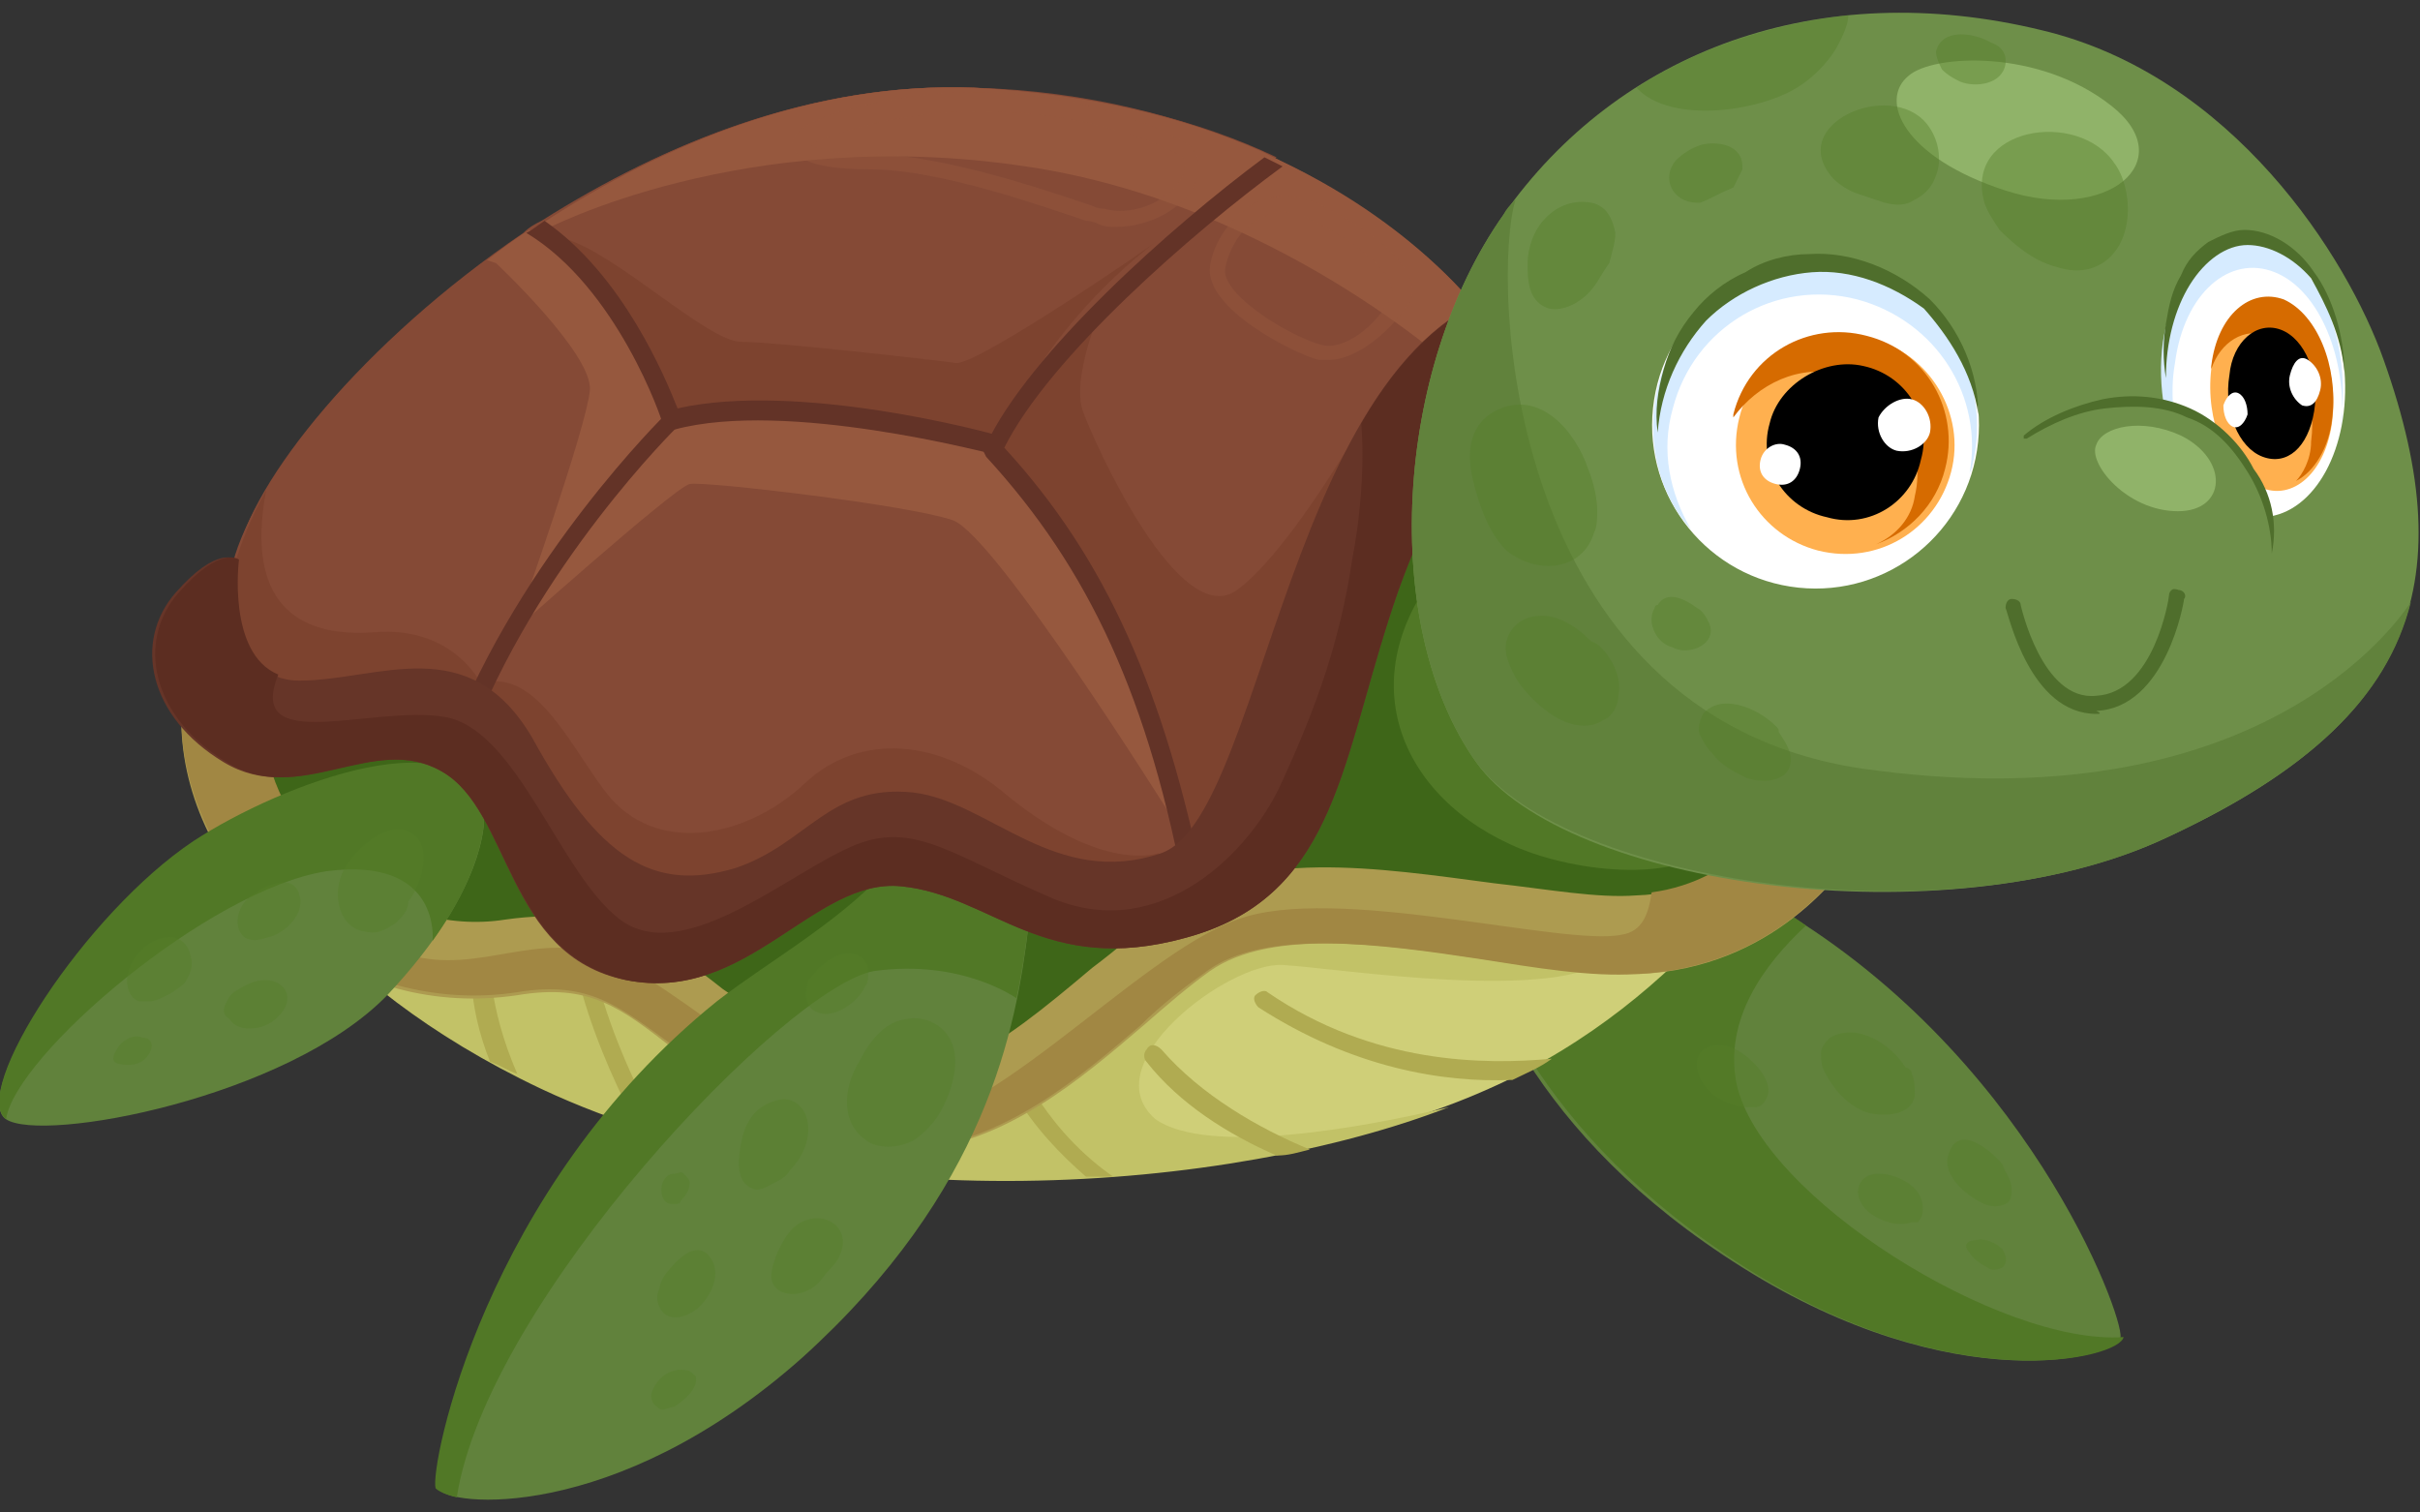 <?xml version="1.0" encoding="utf-8"?>
<!-- Generator: Adobe Illustrator 25.0.1, SVG Export Plug-In . SVG Version: 6.00 Build 0)  -->
<svg version="1.1" id="Layer_1" xmlns="http://www.w3.org/2000/svg" xmlns:xlink="http://www.w3.org/1999/xlink" x="0px" y="0px"
	 viewBox="0 0 80 50" style="enable-background:new 0 0 80 50;" xml:space="preserve">
<rect x="0" y="0" width="80" height="50" fill="#333333" stroke="none"/>
<style type="text/css">
	.st0{fill:#61823C;}
	.st1{fill:#517826;}
	.st2{fill:#3E6618;}
	.st3{fill:#CFCF78;}
	.st4{fill:#C2C267;}
	.st5{fill:#B0AB51;}
	.st6{fill:#AD9B50;}
	.st7{fill:#A18743;}
	.st8{fill:#854A36;}
	.st9{fill:#7D432F;}
	.st10{fill:#96583E;}
	.st11{fill:#633327;}
	.st12{fill:#663528;}
	.st13{fill:#5C2D21;}
	.st14{fill:#6E8F49;}
	.st15{fill:#FFFFFF;}
	.st16{fill:#FFB04F;}
	.st17{fill:#D66B00;}
	.st18{fill:#D6EBFF;}
	.st19{fill:#4F6E2C;}
	.st20{fill:#90B369;}
	.st21{opacity:0.4;}
	.st22{fill:#547D28;}
	.st23{opacity:0.44;}
</style>
<g>
	<path class="st0" d="M47.9,29c0.9,3.3,2.7,8.5,9.7,12.9c7,4.4,12.4,3,12.5,2.3c0.1-0.7-3.1-9.5-11.7-14.4c-2-1.1-4.8-2.1-6.7-3.8
		C50.7,25,47.1,26.3,47.9,29z"/>
	<path class="st1" d="M51.7,26c1.8,1.7,4.7,2.7,6.7,3.8c0.4,0.2,0.9,0.5,1.3,0.8c-1.4,1.3-2.7,3.1-2.3,5.2c0.8,3.8,8.8,8.7,12.8,8.4
		c-0.1,0.7-5.6,2.1-12.5-2.3s-8.8-9.6-9.7-12.9C47.1,26.3,50.7,25,51.7,26z"/>
	<path class="st2" d="M65.2,20.8c-3-1.1-3.9,3.4-6.7,7.4c-3.4,4.1-9.1,10-30.2,8.6C16.4,36.1,6.2,29,7.4,21.6
		c1.2-3.3,29.2,0.8,31.7-0.7c3.5-2.2,10.5-10.6,13-10.2C54.6,11.1,68.8,22.2,65.2,20.8z"/>
	<path class="st1" d="M49.9,27.9c-3.9-1.8-5.4-6-1.7-9.8c2-2,8-2.1,11.8-2.4c1.8,1.4,3.5,2.7,4.5,3.7l0.2,1.3
		c-2.6-0.5-3.6,3.8-6.3,7.6c-0.5,0.6-0.8-1.2-1.5-0.5C55.5,29.3,51.8,28.8,49.9,27.9z"/>
	<path class="st3" d="M59.2,27.1c-0.2,0.3-1.9,3.5-6.3,3.9c-5.6,0.4-8.1-1.1-12.1,0.1c-5.8,1.8-7.6,5.7-11.9,5.3
		c-4.3-0.3-5.3-3.2-9.4-4.8c-4.1-1.6-4.6-0.2-7.5-2.4c-2.6-1.9-3.1-4.2-5.1-5.3c0,0,1,7.3,11.2,12c10.2,4.7,24.2,3.2,31.1,0.1
		C56,33,59.2,27.1,59.2,27.1z"/>
	<path class="st4" d="M47.9,36.6c-7.2,2.8-20.4,3.9-30-0.6c-3.8-1.8-6.3-3.9-8-5.8c1.3,0.6,2.8,1.1,4.3,1c1.7-0.2,3.7,0.1,5.6,0.7
		c3.7,1.6,4.8,4.2,8.9,4.6c4.3,0.3,6.1-3.5,11.9-5.3c4-1.3,6.5,0.3,12.1-0.1c0.1,0,0.3,0,0.4-0.1c0.3,0.2,0.4,0.4,0.2,0.6
		c-1.7,1.6-9.1,0.4-10.9,0.3c-1.8-0.1-6.3,3.3-4.2,5.1C39.9,38.2,45,37.3,47.9,36.6z"/>
	<g>
		<path class="st5" d="M51.3,35c-0.4,0.3-0.9,0.5-1.3,0.7c-2.3,0.1-5.3-0.4-8.4-2.4c-0.1-0.1-0.2-0.3-0.1-0.4
			c0.1-0.1,0.3-0.2,0.4-0.1C45.4,35.2,49.1,35.2,51.3,35z"/>
		<path class="st5" d="M38.4,34.7c1.3,1.5,3.2,2.6,4.9,3.3c-0.4,0.1-0.7,0.2-1.1,0.2c-1.6-0.7-3.2-1.7-4.3-3.1
			c-0.1-0.1-0.1-0.3,0-0.4C38,34.5,38.2,34.5,38.4,34.7z"/>
		<path class="st5" d="M35.9,38.9c-0.8-0.7-1.7-1.6-2.4-2.8c-0.1-0.1,0-0.3,0.1-0.4c0.1-0.1,0.3,0,0.4,0.1c0.8,1.4,1.8,2.4,2.8,3.1
			C36.6,38.9,36.2,38.9,35.9,38.9z"/>
		<path class="st5" d="M16.2,35.1c-0.8-2-0.6-3.4-0.6-3.5c0-0.2,0.2-0.3,0.3-0.3c0.2,0,0.3,0.2,0.3,0.3c0,0-0.1,1.6,0.9,3.9
			C16.8,35.4,16.5,35.2,16.2,35.1z"/>
		<path class="st5" d="M19.3,32c0.2,0,0.3,0.1,0.4,0.2c0.4,1.7,1.2,3.5,2.1,5.2c-0.3-0.1-0.6-0.2-0.8-0.3c-0.8-1.5-1.5-3.2-1.9-4.8
			C19,32.2,19.1,32,19.3,32z"/>
	</g>
	<g>
		<path class="st6" d="M30.3,38c2.9-0.2,5.4-2.3,7.5-4.1c0.8-0.7,1.5-1.3,2.2-1.8c2-1.4,5.7-0.9,9-0.4c1.9,0.3,3.6,0.5,5.2,0.5
			c4.4-0.2,6.7-3.3,7.4-4.4c1.1-2.1,0.8-3.5,0.2-3.8c-0.6-0.3-2.5,2.2-2.9,2.8c-0.1,0.1-1.5,2.7-4.8,2.8c-1.3,0.1-2.9-0.2-4.7-0.4
			c-3.8-0.5-8.1-1.2-10.9,0.9c-0.8,0.6-1.6,1.3-2.4,1.9c-3.2,2.7-5.3,4.3-8.2,3.1c-1.7-0.7-2.8-1.6-4-2.4c-1.9-1.5-3.7-2.8-7.2-2.3
			c-1.9,0.3-3.9-0.3-5.5-1.6c-1.5-1.3-2.5-3-2.5-4.8c0-0.7-0.6-1.3-1.4-1.3c-0.7,0-1.3,0.6-1.3,1.4c0.1,2.5,1.4,5,3.5,6.7
			c2.2,1.8,4.9,2.5,7.6,2.1c2.4-0.4,3.4,0.4,5.2,1.8c1.2,0.9,2.5,1.9,4.5,2.8C28.1,37.9,29.2,38.1,30.3,38z"/>
		<path class="st7" d="M7.3,22.7c0.7,0,1.3,0.5,1.4,1.3c0.1,1.7,0.9,3.3,2.3,4.6c0.3,1,0.8,2.2,1.6,2.6c2.5,1.3,4.4-0.2,6.7,0.2
			c2.4,0.4,6.8,5,9.9,5.7c3,0.7,8.3-5.5,11.7-6.7c3.2-1.2,10.8,0.9,12.7,0.5c0.7-0.1,0.9-0.7,1-1.4c2.9-0.4,4.1-2.6,4.2-2.8
			c0.2-0.3,0.6-1,1.2-1.6l2.2-0.5c0.2,0.7,0.1,1.8-0.7,3.2c-0.6,1.1-2.9,4.2-7.4,4.4c-1.5,0.1-3.3-0.2-5.2-0.5c-3.3-0.5-7.1-1-9,0.4
			c-0.7,0.5-1.5,1.1-2.2,1.8c-2.1,1.8-4.5,3.8-7.5,4.1c-1.1,0.1-2.2-0.1-3.4-0.6c-2-0.8-3.3-1.9-4.5-2.8c-1.8-1.3-2.8-2.2-5.2-1.8
			c-2.6,0.4-5.4-0.3-7.6-2.1c-2.1-1.7-3.4-4.2-3.5-6.7C6,23.3,6.6,22.7,7.3,22.7z"/>
	</g>
	<path class="st0" d="M34,30.6c-0.4,3.4-1.4,8.8-7.5,14.3c-6.2,5.5-11.8,4.9-12,4.3s1.6-9.9,9.3-16.1c1.8-1.4,4.4-2.8,6-4.8
		C30.6,27.1,34.3,27.9,34,30.6z"/>
	<path class="st1" d="M23.7,33.1c1.8-1.4,4.4-2.8,6-4.8c0.9-1.2,4.6-0.4,4.3,2.3c-0.1,0.7-0.2,1.5-0.4,2.4c0,0-1.8-1.3-4.7-0.9
		C26,32.6,16.1,43,15.1,49.5c-0.4-0.1-0.6-0.2-0.7-0.3C14.2,48.5,16,39.3,23.7,33.1z"/>
	<path class="st0" d="M16,27.1c0,0,0.1,2.3-3.2,5.8C9.5,36.3,1.4,37.8,0.2,37c-1.2-0.8,2.6-6.8,6.2-9.1C9.2,26,15.6,23.5,16,27.1z"
		/>
	<path class="st1" d="M6.4,27.8c2.9-1.9,9.2-4.3,9.6-0.8c0,0,0.1,1.6-1.7,4.1c0,0,0.3-2.8-3.5-2.3C6.9,29.4,0.5,34.9,0.2,37
		C-1,36.1,2.8,30.2,6.4,27.8z"/>
	<g>
		<path class="st8" d="M13,23.5c2.6,0.1,3.1,2.9,6.6,5.3c3.5,2.3,5.7-0.6,8.3-0.7c2.6-0.1,7.2,2,9.8,1.8c0.5,0,1-0.2,1.5-0.5
			c0.2-0.1,0.4-0.2,0.6-0.3c2.1-1.4,4.1-4.6,4.4-8.5c0.5-5.1,5.1-9.8,5.1-9.8s-2.1-3.1-7-5.5c-0.2-0.1-0.4-0.2-0.6-0.3
			c-2.5-1.1-5.7-2-9.5-2.1C27,2.7,22,4.7,17.9,7.3c-0.2,0.1-0.4,0.2-0.6,0.4c-5.3,3.6-9,8.2-9.5,10.8C6.9,23.1,10.4,23.5,13,23.5z"
			/>
		<path class="st8" d="M17.5,7.6c4.2-2.8,9.3-4.9,14.7-4.7c4.1,0.2,7.5,1.1,10,2.3c0,0-7.5,5.4-9.4,9.4c0,0-6.8-1.8-10.7-0.8
			C22.2,13.9,20.9,9.4,17.5,7.6z"/>
		<path class="st8" d="M17.5,7.6c3.4,1.8,4.6,6.3,4.6,6.3s-4.8,4.6-7,10.6c-0.6-0.6-1.3-0.9-2.2-0.9c-2.6-0.1-6.1-0.5-5.2-5
			C8.4,15.9,12.1,11.2,17.5,7.6z"/>
		<path class="st8" d="M42.2,5.3c5,2.3,7.1,5.5,7.1,5.5s-4.6,4.8-5.1,9.8c-0.4,4-2.5,7.2-4.6,9.1c-1-5.6-2.7-10.7-6.7-15.1
			C34.7,10.7,42.2,5.3,42.2,5.3z"/>
		<path class="st9" d="M45.5,13.2c0,0-2.7,4.9-4.6,6.3c-1.9,1.4-4.7-4.8-5.1-5.9c-0.4-1.1,0.6-3.4,0.6-3.4s-3.7,3.9-3.6,4.5
			c0.1,0.6,3.1,2.7,4.8,8c1.6,5.3,1.8,6.7,1.8,6.7L45.5,13.2z"/>
		<path class="st9" d="M8.8,16.2c-0.7,3.7,1,4.9,3.6,4.7c2.6-0.2,3.5,1.7,3.5,1.7c1.9-0.6,3.1,2.4,4.3,3.8c1.7,1.9,4.6,1.2,6.4-0.5
			c1.8-1.7,4.5-1.5,6.7,0.4c3.2,2.6,5,1.9,5,1.9l-0.4,1.7c-0.1,0-0.1,0-0.2,0c-2.7,0.2-7.2-1.8-9.8-1.8c-2.6,0.1-4.8,3-8.3,0.7
			c-3.5-2.3-4-5.2-6.6-5.3c-2.6-0.1-6.1-0.5-5.2-5C8,17.9,8.3,17.1,8.8,16.2z"/>
		<path class="st10" d="M17.7,7.5c0.1,0,0.1-0.1,0.2-0.1C22,4.7,27,2.7,32.2,2.9c3.9,0.2,7,1,9.5,2.1c0.2,0.1,0.4,0.2,0.6,0.3
			c4.9,2.3,7,5.5,7,5.5s-0.4,0.4-1,1.2l-0.2,0.2c0,0-6-5.5-14.2-6.7C24.6,4.1,18,7.6,18,7.6L17.7,7.5z"/>
		<path class="st9" d="M38.2,8c0.2-0.1-5.9,4.1-6.6,4c-0.7-0.1-6-0.7-7.1-0.7c-1.1,0-4.1-2.9-5.8-3.4c0,0,2.9,3.2,3.8,5.9
			c0,0,5.8-0.4,10.4,0.9C33,14.7,34.2,11.1,38.2,8z"/>
		<path class="st10" d="M16.1,8.6c0.4-0.3,0.9-0.7,1.4-1c0.5,0.3,0.9,0.6,1.3,0.9c1.5,1.4,2.4,3.3,2.7,3.9c0.4,0.8,0.7,1.5,0.2,2
			c-0.9,1-2.8,3.1-4.5,5.9c0,0,2.2-6.2,2.3-7.4c0.1-1.2-3.1-4.2-3.1-4.2L16.1,8.6z"/>
		<path class="st10" d="M38.6,26.8c0,0-5.7-9.1-7.1-9.6c-1.4-0.5-8.2-1.3-8.7-1.2c-0.5,0.1-6.2,5.2-6.2,5.2s4.8-7.2,6-7.6
			c1.2-0.4,9.8,0.6,10.3,1.3C33.5,15.7,37.8,21.2,38.6,26.8z"/>
		<g>
			<g>
				<path class="st11" d="M17.4,7.7c3,1.8,4.5,6.2,4.5,6.3l0.1,0.3l0.3-0.1c3.7-1,10.4,0.8,10.5,0.8l0.2-0.6
					c-0.3-0.1-6.6-1.8-10.6-0.9c-0.4-1-1.8-4.4-4.4-6.2C17.7,7.5,17.6,7.6,17.4,7.7z"/>
			</g>
			<g>
				<path class="st11" d="M15.5,24.6c2.2-5.9,6.9-10.5,6.9-10.5l-0.4-0.4c0,0-4.8,4.7-7.1,10.7L15.5,24.6z"/>
			</g>
			<g>
				<path class="st11" d="M32.5,14.9l0.1,0.2c3.4,3.7,5.4,8,6.6,14.6c0,0.1,0,0.2,0.1,0.3l0.6-0.1c0-0.2-0.1-0.4-0.1-0.6
					c-1.3-6.4-3.2-10.8-6.6-14.5c1.5-3,6.2-7.1,9.2-9.3c-0.2-0.1-0.4-0.2-0.6-0.3c-3.1,2.3-7.8,6.5-9.2,9.5L32.5,14.9z"/>
			</g>
		</g>
		<g>
			<path class="st12" d="M50,13c0,0-2.4,2.1-4.1,7.5c-1.6,5-1.9,9.2-6.7,10.5c-4.7,1.3-6.4-1.4-9.4-1.7c-2.9-0.3-5.1,3.9-9.1,3.1
				s-3.8-5.6-6.1-6.9c-2.3-1.3-4.7,1.2-7.2-0.3c-2.5-1.5-3-4-1.6-5.6c1.4-1.6,2-1.1,2-1.1s-0.5,4,2.1,4c2.6,0,5.6-1.7,7.7,1.9
				c2.2,4,4,5.1,6.7,4.3c2.4-0.8,3.1-2.8,5.9-2.5c2.5,0.3,4.7,3.2,8.2,2C42,26.9,42.7,9.4,51.5,9.4l0.7,3.3L50,13z"/>
			<path class="st13" d="M7.5,25.2c-2.5-1.5-3-4-1.6-5.6c1.4-1.6,2-1.1,2-1.1s-0.4,3.1,1.3,3.8c-1.1,2.7,3.1,1,5.5,1.4
				s3.8,5.2,5.8,6.7c2,1.5,5.3-1.3,7.4-2.3c2.2-1.1,3.4,0.1,6.9,1.6c3.6,1.5,6.6-1.6,7.6-3.9c1.1-2.4,1.9-4.6,2.3-7.3
				C45.2,15.9,45,14,45,14s0,0,0,0c1.5-2.6,3.6-4.6,6.5-4.6l0.7,3.3L50,13c0,0-2.4,2.1-4.1,7.5c-1.6,5-1.9,9.2-6.7,10.5
				c-4.7,1.3-6.4-1.4-9.4-1.7c-2.9-0.3-5.1,3.9-9.1,3.1c-4-0.9-3.8-5.6-6.1-6.9C12.4,24.2,9.9,26.7,7.5,25.2z"/>
		</g>
	</g>
	<g>
		<path class="st14" d="M78.8,11.9c2.7,7.6,0.8,12.1-7.2,15.8c-7.3,3.4-19.9,1.6-22.8-2.5c-3.2-4.5-2.7-13,0.9-18.1
			C53.5,1.7,60.1-0.8,67.5,1C73.8,2.5,77.6,8.5,78.8,11.9z"/>
		<g>
			<ellipse transform="matrix(0.104 -0.995 0.995 0.104 39.848 72.298)" class="st15" cx="60" cy="14" rx="5.4" ry="5.4"/>
			<g>
				<path class="st16" d="M57.5,13.8c-0.5,2,0.7,3.9,2.6,4.4c2,0.5,3.9-0.7,4.4-2.6s-0.7-3.9-2.6-4.4C59.9,10.6,58,11.8,57.5,13.8z"
					/>
				<path class="st17" d="M63.3,16.4c0.4-1.7-0.6-3.5-2.4-4c-1.4-0.4-2.8,0.3-3.6,1.4c0,0,0-0.1,0-0.1c0.5-2,2.5-3.1,4.4-2.6
					c2,0.5,3.1,2.5,2.6,4.4c-0.3,1.2-1.2,2.1-2.3,2.5C62.7,17.7,63.2,17.1,63.3,16.4z"/>
				<path d="M58.5,14c-0.4,1.4,0.5,2.8,1.9,3.1c1.4,0.4,2.8-0.5,3.1-1.9c0.4-1.4-0.5-2.8-1.9-3.1C60.3,11.8,58.8,12.7,58.5,14z"/>
				<path class="st15" d="M62.1,13.8c-0.1,0.5,0.2,1,0.6,1.1c0.5,0.1,1-0.2,1.1-0.6c0.1-0.5-0.2-1-0.6-1.1
					C62.8,13.1,62.3,13.4,62.1,13.8z"/>
				<path class="st15" d="M58.2,15.2c-0.1,0.4,0.1,0.7,0.5,0.8c0.4,0.1,0.7-0.1,0.8-0.5c0.1-0.4-0.1-0.7-0.5-0.8
					C58.7,14.6,58.3,14.8,58.2,15.2z"/>
			</g>
			<path class="st18" d="M55.3,13.5c0.7-2.7,3.4-4.3,6.1-3.6c2.6,0.7,4.2,3.2,3.7,5.8c0-0.1,0.1-0.2,0.1-0.3c0.7-2.9-1-5.8-3.9-6.5
				c-2.9-0.7-5.8,1-6.5,3.9c-0.4,1.7,0,3.5,1.1,4.7C55.2,16.3,54.9,14.9,55.3,13.5z"/>
			<path class="st19" d="M65.4,13.7c0-1.4-0.6-2.8-1.6-3.8c-1.1-1-2.6-1.6-4-1.5c-0.7,0-1.5,0.2-2.1,0.6c-0.7,0.3-1.3,0.8-1.7,1.3
				c-0.5,0.6-0.8,1.2-1,1.9c-0.2,0.7-0.3,1.4-0.2,2.1c0.1-1.4,0.7-2.7,1.6-3.7c0.9-0.9,2.2-1.5,3.5-1.6c1.3-0.1,2.6,0.4,3.7,1.2
				C64.4,11.1,65.2,12.3,65.4,13.7z"/>
		</g>
		<g>
			
				<ellipse transform="matrix(0.997 -7.946153e-02 7.946153e-02 0.997 -0.757 5.963)" class="st15" cx="74.5" cy="12.5" rx="3" ry="4.6"/>
			<g>
				<path class="st16" d="M73.1,12.2c-0.2,1.7,0.5,3.4,1.6,3.9c1.1,0.5,2.2-0.5,2.4-2.2c0.2-1.7-0.5-3.4-1.6-3.9
					C74.4,9.6,73.3,10.5,73.1,12.2z"/>
				<path class="st17" d="M76.4,14.6c0.2-1.5-0.4-3-1.4-3.5c-0.8-0.3-1.6,0.2-1.9,1.1c0,0,0,0,0-0.1c0.2-1.7,1.3-2.6,2.4-2.2
					c1.1,0.5,1.8,2.2,1.6,3.9c-0.1,1-0.6,1.8-1.2,2.1C76.1,15.7,76.4,15.2,76.4,14.6z"/>
				<path d="M73.7,12.4c-0.2,1.2,0.3,2.4,1.1,2.7c0.8,0.3,1.5-0.3,1.7-1.5c0.2-1.2-0.3-2.4-1.1-2.7C74.6,10.6,73.8,11.3,73.7,12.4z"
					/>
				<path class="st15" d="M75.7,12.4c-0.1,0.4,0.1,0.8,0.4,1c0.3,0.1,0.5-0.1,0.6-0.5c0.1-0.4-0.1-0.8-0.4-1
					C76,11.7,75.8,12,75.7,12.4z"/>
				<path class="st15" d="M73.5,13.4c0,0.3,0.1,0.6,0.3,0.7c0.2,0.1,0.4-0.1,0.5-0.4c0-0.3-0.1-0.6-0.3-0.7
					C73.8,12.9,73.6,13.1,73.5,13.4z"/>
			</g>
			<path class="st18" d="M71.9,12c0.3-2.3,1.8-3.6,3.3-3c1.5,0.6,2.4,2.9,2.2,5.1c0-0.1,0-0.2,0-0.3c0.3-2.5-0.7-5-2.3-5.7
				c-1.6-0.7-3.2,0.7-3.6,3.2c-0.2,1.5,0.1,3,0.7,4.1C71.9,14.3,71.7,13.1,71.9,12z"/>
			<path class="st19" d="M77.5,12.3c0-1.2-0.4-2.5-1-3.3c-0.6-0.9-1.5-1.4-2.3-1.4c-0.4,0-0.8,0.2-1.2,0.4c-0.4,0.3-0.7,0.6-0.9,1.1
				c-0.3,0.5-0.4,1-0.5,1.6c-0.1,0.6-0.1,1.2,0,1.8c0-1.2,0.3-2.3,0.8-3.1c0.5-0.8,1.2-1.3,1.9-1.3c0.7,0,1.5,0.4,2.1,1.1
				C76.9,10.1,77.4,11.1,77.5,12.3z"/>
		</g>
		<g>
			<path class="st19" d="M69.3,23.6c-2.2,0-2.9-3.3-3-3.5c0-0.2,0.1-0.3,0.2-0.3c0.2,0,0.3,0.1,0.3,0.2c0,0,0.7,3.2,2.5,3
				c1.9-0.1,2.4-3.2,2.4-3.3c0-0.2,0.2-0.3,0.3-0.2c0.2,0,0.3,0.2,0.2,0.3c0,0.1-0.6,3.6-2.9,3.7C69.5,23.6,69.4,23.6,69.3,23.6z"/>
		</g>
		<g>
			<path class="st14" d="M74.9,19.2c0.7-1.4-0.1-4.7-2.7-5.7c-2.3-0.9-5.5,0.4-6.2,2C66.9,18.7,72.4,20.3,74.9,19.2z"/>
			<g>
				<g>
					<path class="st19" d="M75.1,18.3c0-0.9-0.3-1.9-0.8-2.7c-0.5-0.8-1.1-1.5-2-1.8c-0.8-0.4-1.8-0.4-2.7-0.3
						c-0.9,0.1-1.8,0.5-2.6,1c0,0-0.1,0-0.1,0c0,0,0,0,0-0.1c0.7-0.6,1.7-1,2.6-1.2c1-0.2,2-0.1,2.9,0.3c0.9,0.4,1.7,1.2,2.1,2
						C75.1,16.3,75.3,17.3,75.1,18.3C75.2,18.3,75.2,18.3,75.1,18.3C75.1,18.3,75.1,18.3,75.1,18.3z"/>
				</g>
			</g>
			<path class="st20" d="M72.1,14.4c1.6,0.8,1.5,2.5-0.1,2.5c-1.7,0-3-1.6-2.7-2.2C69.5,14.1,70.8,13.8,72.1,14.4z"/>
		</g>
		<path class="st0" d="M48.8,25.2c-3.2-4.5-2.7-13,0.9-18.1c0.1-0.2,0.2-0.3,0.4-0.5c-0.8,2.6-0.4,17,11.4,18.8
			c13.2,1.9,17.8-4.9,18.2-5.5c-0.8,3.2-3.4,5.6-8.1,7.8C64.4,31.1,51.8,29.2,48.8,25.2z"/>
		<path class="st20" d="M69.8,3.5c2.3,1.8-0.1,3.9-3.5,2.8c-3.4-1.1-4.2-3-3.2-3.8C63.9,1.8,67.4,1.6,69.8,3.5z"/>
	</g>
	<g class="st21">
		<path class="st22" d="M28.4,35.1c0.3-0.6,0.8-1.3,1.5-1.4c0.4-0.1,0.8,0,1.1,0.2c1,0.7,0.5,2.2,0,3c-0.2,0.3-0.5,0.6-0.8,0.8
			c-0.4,0.2-0.9,0.3-1.4,0.1C27.7,37.2,27.9,35.9,28.4,35.1z"/>
		<path class="st22" d="M26.1,38.7c-0.1,0.2-0.3,0.3-0.5,0.4c-0.2,0.1-0.5,0.3-0.7,0.2c-0.6-0.2-0.5-1-0.4-1.5
			c0.1-0.6,0.4-1.2,1.1-1.4c0.5-0.2,1,0.1,1.1,0.7C26.8,37.7,26.5,38.3,26.1,38.7z"/>
		<path class="st22" d="M26.6,42.7C26.6,42.7,26.6,42.7,26.6,42.7c-0.5,0.2-1.1,0-1.1-0.5c0-0.3,0.1-0.5,0.2-0.8
			c0.2-0.4,0.4-0.8,0.8-1c0.8-0.4,1.6,0.2,1.3,1c-0.1,0.3-0.3,0.5-0.5,0.7C27.1,42.4,26.9,42.6,26.6,42.7z"/>
		<path class="st22" d="M22.1,42c0.4-0.5,1-1,1.4-0.4c0.4,0.6-0.1,1.4-0.5,1.7c-0.4,0.3-1,0.4-1.2-0.1c-0.1-0.2-0.1-0.4,0-0.6
			C21.8,42.5,21.9,42.2,22.1,42z"/>
		<path class="st22" d="M26.7,32.5c0-0.1,0.1-0.2,0.2-0.3c0.3-0.4,1-0.9,1.5-0.6c0.2,0.1,0.3,0.3,0.3,0.5c0,0.2,0,0.4-0.1,0.5
			c-0.2,0.5-1.1,1.2-1.7,0.8C26.6,33.2,26.6,32.8,26.7,32.5z"/>
		<path class="st22" d="M22.3,39.8c0,0-0.1,0-0.1,0c-0.3,0-0.4-0.4-0.3-0.7c0.1-0.2,0.2-0.3,0.4-0.3c0.1,0,0.2-0.1,0.3,0
			c0.1,0.1,0.2,0.2,0.2,0.3c0,0.2-0.1,0.4-0.3,0.6C22.5,39.8,22.4,39.8,22.3,39.8z"/>
		<path class="st22" d="M21.9,46.6c-0.1,0-0.2-0.1-0.3-0.2c-0.1-0.2-0.1-0.3,0-0.5c0.2-0.4,0.6-0.7,1.1-0.6c0.1,0,0.2,0.1,0.3,0.2
			c0.1,0.4-0.4,0.8-0.7,1C22.2,46.5,22,46.6,21.9,46.6z"/>
	</g>
	<g class="st21">
		<path class="st22" d="M13.1,30.5c-0.3,0.2-0.6,0.4-1,0.3c-0.9-0.1-1.1-1.2-0.8-1.9c0.2-0.5,0.7-1,1.2-1.3c0.4-0.2,0.8-0.3,1.2,0
			c0.6,0.5,0.2,1.7-0.2,2.2C13.5,30.1,13.3,30.3,13.1,30.5z"/>
		<path class="st22" d="M8.1,31c-0.4-0.3-0.3-1,0.2-1.4c0.4-0.3,1.4-0.8,1.6,0c0.2,0.6-0.5,1.3-1.1,1.4C8.5,31.1,8.3,31.1,8.1,31z"
			/>
		<path class="st22" d="M7.5,33.1c0.1-0.2,0.2-0.3,0.4-0.4c0.3-0.2,0.6-0.3,0.9-0.3c0.3,0,0.7,0.2,0.7,0.6c0,0.2-0.1,0.4-0.3,0.6
			c-0.3,0.3-0.6,0.4-1,0.4c-0.2,0-0.5-0.1-0.6-0.3C7.3,33.5,7.4,33.3,7.5,33.1z"/>
		<path class="st22" d="M5,33.1c-0.1,0-0.3,0-0.4,0c-0.3-0.1-0.4-0.4-0.4-0.7c0-0.6,0.6-1.3,1.2-1.4c0.4-0.1,0.8,0.1,0.9,0.6
			c0.1,0.3,0,0.6-0.2,0.9C6,32.6,5.5,33,5,33.1z"/>
		<path class="st22" d="M4,34.5c0.2-0.2,0.5-0.3,0.7-0.2c0.4,0,0.4,0.4,0.1,0.7c-0.1,0.1-0.3,0.2-0.5,0.2c-0.3,0-0.7,0-0.5-0.4
			C3.9,34.6,4,34.5,4,34.5z"/>
	</g>
	<g class="st21">
		<path class="st22" d="M63.2,35.5c0.1,0.2,0.1,0.5,0.1,0.7c-0.1,0.7-1,0.7-1.5,0.6c-0.7-0.2-1.2-0.8-1.5-1.4
			c-0.1-0.2-0.1-0.4-0.1-0.6c0-0.2,0.2-0.4,0.3-0.5c0.9-0.5,2,0.2,2.5,1C63.1,35.3,63.2,35.4,63.2,35.5z"/>
		<path class="st22" d="M58,36.6c-0.1,0-0.1,0-0.2,0c-0.7,0-1.6-0.5-1.7-1.3c-0.1-0.8,0.8-0.9,1.3-0.6c0.4,0.2,1.3,1,1,1.6
			C58.3,36.5,58.2,36.6,58,36.6z"/>
		<path class="st22" d="M63.2,40.4c-0.5,0.2-1.2-0.1-1.5-0.4c-0.5-0.5-0.3-1.2,0.4-1.2c0.5,0,1.2,0.3,1.4,0.8
			c0.1,0.3,0.1,0.6-0.1,0.8C63.2,40.4,63.2,40.4,63.2,40.4z"/>
		<path class="st22" d="M66.5,39.3c0,0.2,0,0.4-0.2,0.5c-0.2,0.1-0.5,0.1-0.7,0c-0.5-0.2-1.4-0.9-1.2-1.6c0.3-1.1,1.4-0.2,1.8,0.3
			C66.3,38.8,66.5,39,66.5,39.3z"/>
		<path class="st22" d="M66.2,41.9C66.2,41.9,66.2,41.9,66.2,41.9c-0.2,0.1-0.4,0.1-0.5,0c-0.2-0.1-0.5-0.3-0.6-0.5
			C64.9,41.2,65,41,65.3,41c0.3-0.1,0.7,0.1,0.9,0.3C66.3,41.5,66.4,41.7,66.2,41.9z"/>
	</g>
	<g class="st21">
		<path class="st22" d="M69.5,8.7c-0.5,0.3-1,0.3-1.6,0.1c-0.7-0.2-1.3-0.7-1.8-1.2c-0.2-0.3-0.4-0.6-0.5-0.9
			c-0.7-2.5,3.1-3.1,4.3-1.3C70.5,6.2,70.6,8,69.5,8.7z"/>
		<path class="st22" d="M62.3,6.7c-0.3-0.1-0.6-0.2-0.9-0.3c-0.3-0.1-0.6-0.3-0.8-0.5c-1.6-1.8,1.9-3.3,3.1-1.8
			c0.4,0.5,0.5,1.2,0.3,1.7c-0.1,0.3-0.3,0.6-0.7,0.8C63,6.8,62.7,6.8,62.3,6.7z"/>
		<path class="st22" d="M66.3,2c0,0,0,0.1,0,0.1c-0.1,0.7-1,0.8-1.5,0.6c-0.2-0.1-0.4-0.2-0.6-0.4C64.1,2.1,64,1.9,64,1.7
			c0.2-0.8,1.3-0.6,1.8-0.3C66.1,1.5,66.3,1.7,66.3,2z"/>
		<path class="st22" d="M56.2,6.7c0,0-0.1,0-0.1,0c-0.8,0-1.2-0.8-0.7-1.4c0.2-0.2,0.5-0.4,0.8-0.5c0.3-0.1,0.9-0.1,1.2,0.2
			c0.2,0.2,0.2,0.4,0.2,0.6c-0.1,0.2-0.2,0.4-0.3,0.6C56.8,6.4,56.5,6.6,56.2,6.7z"/>
		<path class="st22" d="M52.5,9.7c-0.3,0.3-0.8,0.6-1.3,0.5c-0.3-0.1-0.5-0.3-0.6-0.6c-0.1-0.3-0.1-0.6-0.1-0.9
			c0-0.5,0.2-1.1,0.6-1.5c0.4-0.4,0.9-0.6,1.5-0.5c0.5,0.1,0.7,0.5,0.8,1c0,0.3-0.1,0.6-0.2,1C52.9,9.1,52.8,9.4,52.5,9.7z"/>
		<path class="st22" d="M52.8,16.9c0,0.2,0,0.5-0.1,0.7c-0.4,1.3-1.9,1.4-2.9,0.6c-0.6-0.6-0.9-1.5-1.1-2.3
			c-0.2-0.8-0.2-1.8,0.7-2.3c1.5-0.8,2.7,0.7,3.1,1.9C52.7,16,52.8,16.5,52.8,16.9z"/>
		<path class="st22" d="M54.7,20.1c0,0,0-0.1,0.1-0.1c0.3-0.5,0.9-0.2,1.3,0.1c0.2,0.1,0.3,0.3,0.4,0.5c0.3,0.7-0.7,1.1-1.2,0.8
			C54.8,21.3,54.4,20.6,54.7,20.1z"/>
		<path class="st22" d="M53.1,21.6c0.3,0.4,0.5,0.9,0.4,1.4c0,0.3-0.2,0.7-0.5,0.8c-0.4,0.3-1,0.2-1.4,0c-0.6-0.3-1.2-0.9-1.5-1.4
			c-0.2-0.4-0.4-0.8-0.3-1.2c0.1-0.4,0.4-0.7,0.8-0.8c0.8-0.2,1.5,0.3,2,0.8C52.9,21.3,53,21.5,53.1,21.6z"/>
		<path class="st22" d="M58.7,24c0.1,0.1,0.1,0.1,0.1,0.2c0.2,0.3,0.4,0.6,0.4,0.9c0,0.8-1,0.8-1.5,0.6c-0.4-0.2-0.8-0.4-1.1-0.8
			c-0.2-0.2-0.3-0.4-0.4-0.6c-0.1-0.2,0-0.5,0.1-0.7C56.9,22.9,58.1,23.4,58.7,24z"/>
		<path class="st22" d="M54.1,2.9c2-1.3,4.4-2.1,7-2.4c0,0.4-0.3,0.9-0.4,1.1c-0.3,0.5-0.8,1-1.3,1.3C58.1,3.7,55.2,4.1,54.1,2.9z"
			/>
	</g>
	<g class="st23">
		<path class="st10" d="M43.9,11.9c-0.1,0-0.2,0-0.3,0c-0.8-0.2-3.8-1.7-3.6-3.1c0.1-0.7,0.6-1.6,1.5-2.1c0.5-0.2,1.2-0.4,2.2,0.1
			c2.2,1.1,3.3,2.3,2.9,3.2C46,10.9,44.9,11.9,43.9,11.9z M42.4,7c-0.3,0-0.5,0.1-0.7,0.2c-0.7,0.3-1.1,1.1-1.2,1.7
			c-0.1,0.9,2.3,2.3,3.2,2.5c0.7,0.2,1.8-0.6,2.3-1.6c0.2-0.5-0.6-1.5-2.6-2.5C43.1,7.1,42.7,7,42.4,7z"/>
	</g>
	<g class="st23">
		<path class="st10" d="M36.9,7.5c-0.2,0-0.4,0-0.6-0.1c0,0-0.2-0.1-0.4-0.1c-1.2-0.4-4.8-1.7-7.1-1.7c-2.5,0-2.5-0.6-2.6-0.8
			c0-0.3,0.2-0.8,2.3-1.3c5.8-1.4,10.3,0.9,10.8,1.3c0.4,0.3,0.4,0.8,0.2,1.3C39.1,6.9,38,7.5,36.9,7.5z M26.8,4.8
			c0.2,0.1,0.7,0.3,2,0.3c2.4,0,6.1,1.3,7.3,1.7c0.2,0.1,0.3,0.1,0.4,0.1c1.1,0.3,2.3-0.4,2.6-1.1c0.1-0.3,0.1-0.5,0-0.6
			c-0.4-0.3-4.7-2.4-10.3-1.1C27.3,4.5,26.9,4.7,26.8,4.8z"/>
	</g>
</g>
</svg>
